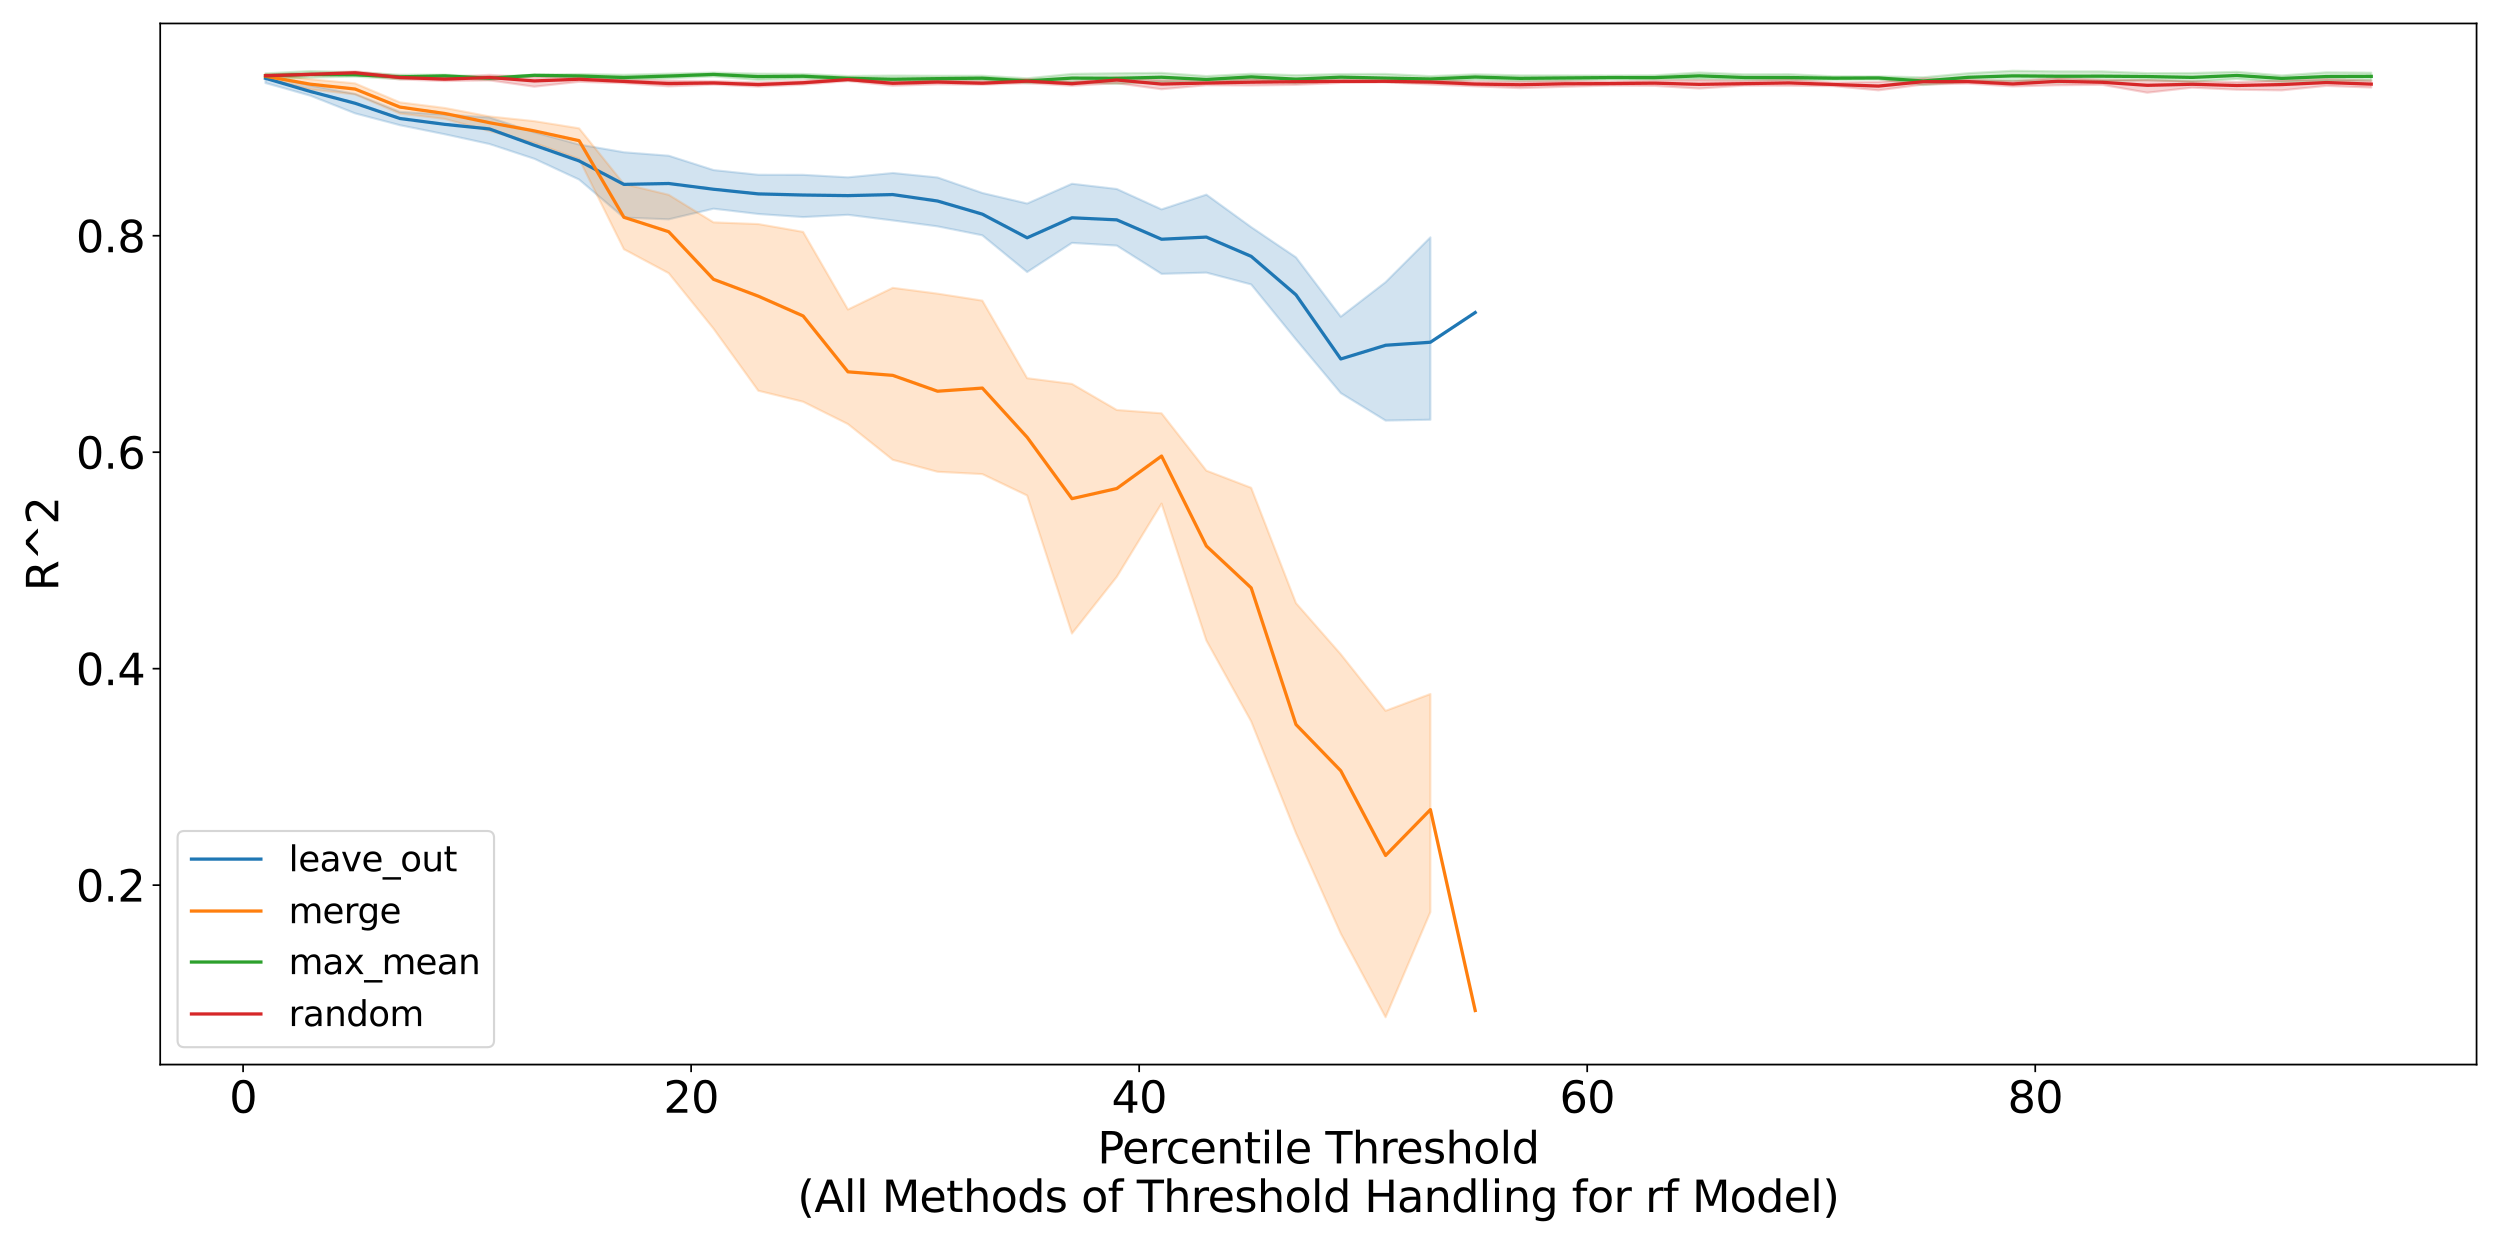 <?xml version="1.0" encoding="utf-8" standalone="no"?>
<!DOCTYPE svg PUBLIC "-//W3C//DTD SVG 1.1//EN"
  "http://www.w3.org/Graphics/SVG/1.1/DTD/svg11.dtd">
<svg xmlns:xlink="http://www.w3.org/1999/xlink" width="1152pt" height="576pt" viewBox="0 0 1152 576" xmlns="http://www.w3.org/2000/svg" version="1.1">
 <defs>
  <style type="text/css">*{stroke-linejoin: round; stroke-linecap: butt}</style>
 </defs>
 <g id="figure_1">
  <g id="patch_1">
   <path d="M 0 576 
L 1152 576 
L 1152 0 
L 0 0 
z
" style="fill: #ffffff"/>
  </g>
  <g id="axes_1">
   <g id="patch_2">
    <path d="M 73.82 490.552 
L 1141.2 490.552 
L 1141.2 10.8 
L 73.82 10.8 
z
" style="fill: #ffffff"/>
   </g>
   <g id="PolyCollection_1">
    <defs>
     <path id="m0421758db2" d="M 122.337 -541.378 
L 122.337 -537.744 
L 142.983 -531.911 
L 163.629 -523.761 
L 184.274 -518.301 
L 204.92 -514.139 
L 225.566 -509.629 
L 246.211 -502.835 
L 266.857 -493.26 
L 287.502 -475.712 
L 308.148 -474.937 
L 328.794 -479.829 
L 349.439 -477.392 
L 370.085 -475.968 
L 390.731 -477.013 
L 411.376 -474.428 
L 432.022 -471.684 
L 452.668 -467.559 
L 473.313 -450.643 
L 493.959 -464.07 
L 514.605 -462.828 
L 535.25 -449.806 
L 555.896 -450.374 
L 576.542 -444.929 
L 597.187 -419.563 
L 617.833 -394.864 
L 638.478 -382.2 
L 659.124 -382.585 
L 659.124 -466.624 
L 659.124 -466.624 
L 638.478 -445.976 
L 617.833 -430.076 
L 597.187 -457.408 
L 576.542 -471.34 
L 555.896 -486.308 
L 535.25 -479.515 
L 514.605 -488.907 
L 493.959 -491.321 
L 473.313 -482.213 
L 452.668 -487.072 
L 432.022 -494.221 
L 411.376 -496.279 
L 390.731 -494.283 
L 370.085 -495.433 
L 349.439 -495.464 
L 328.794 -497.627 
L 308.148 -504.242 
L 287.502 -505.834 
L 266.857 -509.395 
L 246.211 -515.053 
L 225.566 -521.88 
L 204.92 -523.235 
L 184.274 -524.474 
L 163.629 -532.713 
L 142.983 -536.611 
L 122.337 -541.378 
z
" style="stroke: #1f77b4; stroke-opacity: 0.2"/>
    </defs>
    <g clip-path="url(#p765da733c5)">
     <use xlink:href="#m0421758db2" x="0" y="576" style="fill: #1f77b4; fill-opacity: 0.2; stroke: #1f77b4; stroke-opacity: 0.2"/>
    </g>
   </g>
   <g id="PolyCollection_2">
    <defs>
     <path id="mfb1e4a8473" d="M 122.337 -541.938 
L 122.337 -539.776 
L 142.983 -534.775 
L 163.629 -532.494 
L 184.274 -523.667 
L 204.92 -521.21 
L 225.566 -515.612 
L 246.211 -510.116 
L 266.857 -502.724 
L 287.502 -461.149 
L 308.148 -450.114 
L 328.794 -424.549 
L 349.439 -395.938 
L 370.085 -390.877 
L 390.731 -380.588 
L 411.376 -364.119 
L 432.022 -358.602 
L 452.668 -357.525 
L 473.313 -347.665 
L 493.959 -284.075 
L 514.605 -310.172 
L 535.25 -343.915 
L 555.896 -280.855 
L 576.542 -243.579 
L 597.187 -192.059 
L 617.833 -145.785 
L 638.478 -107.255 
L 659.124 -155.724 
L 659.124 -256.206 
L 659.124 -256.206 
L 638.478 -248.474 
L 617.833 -274.526 
L 597.187 -298.088 
L 576.542 -351.222 
L 555.896 -359.134 
L 535.25 -385.55 
L 514.605 -387.083 
L 493.959 -399.095 
L 473.313 -401.73 
L 452.668 -437.469 
L 432.022 -440.681 
L 411.376 -443.361 
L 390.731 -433.378 
L 370.085 -469.134 
L 349.439 -472.748 
L 328.794 -473.532 
L 308.148 -486.214 
L 287.502 -491.199 
L 266.857 -516.864 
L 246.211 -520.171 
L 225.566 -522.347 
L 204.92 -526.249 
L 184.274 -528.83 
L 163.629 -537.572 
L 142.983 -539.503 
L 122.337 -541.938 
z
" style="stroke: #ff7f0e; stroke-opacity: 0.2"/>
    </defs>
    <g clip-path="url(#p765da733c5)">
     <use xlink:href="#mfb1e4a8473" x="0" y="576" style="fill: #ff7f0e; fill-opacity: 0.2; stroke: #ff7f0e; stroke-opacity: 0.2"/>
    </g>
   </g>
   <g id="PolyCollection_3">
    <defs>
     <path id="m0aba8601cb" d="M 122.337 -542.163 
L 122.337 -539.6 
L 142.983 -540.269 
L 163.629 -540.717 
L 184.274 -539.48 
L 204.92 -540.322 
L 225.566 -539.121 
L 246.211 -540.966 
L 266.857 -540.392 
L 287.502 -539.152 
L 308.148 -539.884 
L 328.794 -540.784 
L 349.439 -539.113 
L 370.085 -539.816 
L 390.731 -538.972 
L 411.376 -537.721 
L 432.022 -538.821 
L 452.668 -538.947 
L 473.313 -537.667 
L 493.959 -538.143 
L 514.605 -537.349 
L 535.25 -538.287 
L 555.896 -537.814 
L 576.542 -539.271 
L 597.187 -537.603 
L 617.833 -538.827 
L 638.478 -538.199 
L 659.124 -537.966 
L 679.77 -539.289 
L 700.415 -538.694 
L 721.061 -538.96 
L 741.707 -539.476 
L 762.352 -539.392 
L 782.998 -539.566 
L 803.644 -539.179 
L 824.289 -539.228 
L 844.935 -539.238 
L 865.581 -539.388 
L 886.226 -536.802 
L 906.872 -538.298 
L 927.518 -538.747 
L 948.163 -537.944 
L 968.809 -538.621 
L 989.454 -539.014 
L 1010.1 -538.292 
L 1030.746 -539.61 
L 1051.391 -538.285 
L 1072.037 -538.673 
L 1092.683 -538.954 
L 1092.683 -542.5 
L 1092.683 -542.5 
L 1072.037 -542.661 
L 1051.391 -541.236 
L 1030.746 -542.898 
L 1010.1 -542.357 
L 989.454 -542.304 
L 968.809 -543.093 
L 948.163 -543.115 
L 927.518 -543.393 
L 906.872 -542.264 
L 886.226 -540.386 
L 865.581 -540.817 
L 844.935 -540.845 
L 824.289 -541.825 
L 803.644 -541.759 
L 782.998 -542.585 
L 762.352 -541.306 
L 741.707 -541.195 
L 721.061 -541.235 
L 700.415 -541.283 
L 679.77 -541.747 
L 659.124 -540.929 
L 638.478 -541.926 
L 617.833 -541.903 
L 597.187 -541.364 
L 576.542 -542.001 
L 555.896 -540.948 
L 535.25 -542.423 
L 514.605 -542.25 
L 493.959 -541.947 
L 473.313 -539.923 
L 452.668 -541.111 
L 432.022 -541.097 
L 411.376 -541.2 
L 390.731 -540.978 
L 370.085 -541.925 
L 349.439 -542.051 
L 328.794 -542.549 
L 308.148 -542.042 
L 287.502 -541.533 
L 266.857 -541.904 
L 246.211 -541.599 
L 225.566 -540.592 
L 204.92 -541.597 
L 184.274 -541.563 
L 163.629 -542.691 
L 142.983 -543.268 
L 122.337 -542.163 
z
" style="stroke: #2ca02c; stroke-opacity: 0.2"/>
    </defs>
    <g clip-path="url(#p765da733c5)">
     <use xlink:href="#m0aba8601cb" x="0" y="576" style="fill: #2ca02c; fill-opacity: 0.2; stroke: #2ca02c; stroke-opacity: 0.2"/>
    </g>
   </g>
   <g id="PolyCollection_4">
    <defs>
     <path id="mb3dd13037e" d="M 122.337 -541.71 
L 122.337 -540.33 
L 142.983 -541.221 
L 163.629 -541.604 
L 184.274 -539.413 
L 204.92 -538.641 
L 225.566 -538.966 
L 246.211 -536.047 
L 266.857 -538.297 
L 287.502 -537.674 
L 308.148 -536.207 
L 328.794 -536.995 
L 349.439 -536.086 
L 370.085 -536.98 
L 390.731 -538.633 
L 411.376 -536.5 
L 432.022 -537.144 
L 452.668 -536.924 
L 473.313 -537.659 
L 493.959 -536.475 
L 514.605 -537.667 
L 535.25 -534.87 
L 555.896 -536.736 
L 576.542 -536.62 
L 597.187 -536.891 
L 617.833 -537.782 
L 638.478 -538.051 
L 659.124 -537.075 
L 679.77 -536.238 
L 700.415 -535.387 
L 721.061 -536.012 
L 741.707 -536.573 
L 762.352 -536.437 
L 782.998 -535.201 
L 803.644 -536.555 
L 824.289 -536.504 
L 844.935 -536.306 
L 865.581 -534.374 
L 886.226 -537.059 
L 906.872 -537.476 
L 927.518 -536.184 
L 948.163 -536.718 
L 968.809 -536.911 
L 989.454 -533.284 
L 1010.1 -535.612 
L 1030.746 -534.657 
L 1051.391 -534.361 
L 1072.037 -536.441 
L 1092.683 -535.661 
L 1092.683 -538.794 
L 1092.683 -538.794 
L 1072.037 -539.535 
L 1051.391 -538.971 
L 1030.746 -538.17 
L 1010.1 -538.547 
L 989.454 -539.097 
L 968.809 -539.177 
L 948.163 -540.104 
L 927.518 -538.545 
L 906.872 -539.357 
L 886.226 -539.817 
L 865.581 -538.254 
L 844.935 -537.961 
L 824.289 -539.393 
L 803.644 -538.724 
L 782.998 -539.075 
L 762.352 -538.89 
L 741.707 -538.461 
L 721.061 -538.653 
L 700.415 -538.361 
L 679.77 -538.456 
L 659.124 -539.35 
L 638.478 -538.977 
L 617.833 -539.2 
L 597.187 -539.538 
L 576.542 -539.47 
L 555.896 -539.102 
L 535.25 -538.982 
L 514.605 -540.315 
L 493.959 -538.431 
L 473.313 -539.582 
L 452.668 -538.596 
L 432.022 -539.177 
L 411.376 -538.734 
L 390.731 -540.066 
L 370.085 -538.789 
L 349.439 -538.026 
L 328.794 -538.657 
L 308.148 -538.805 
L 287.502 -539.233 
L 266.857 -540.643 
L 246.211 -540.362 
L 225.566 -541.511 
L 204.92 -540.519 
L 184.274 -541.1 
L 163.629 -543.136 
L 142.983 -542.224 
L 122.337 -541.71 
z
" style="stroke: #d62728; stroke-opacity: 0.2"/>
    </defs>
    <g clip-path="url(#p765da733c5)">
     <use xlink:href="#mb3dd13037e" x="0" y="576" style="fill: #d62728; fill-opacity: 0.2; stroke: #d62728; stroke-opacity: 0.2"/>
    </g>
   </g>
   <g id="matplotlib.axis_1">
    <g id="xtick_1">
     <g id="line2d_1">
      <defs>
       <path id="m2fe63b6b82" d="M 0 0 
L 0 3.5 
" style="stroke: #000000; stroke-width: 0.8"/>
      </defs>
      <g>
       <use xlink:href="#m2fe63b6b82" x="112.014" y="490.552" style="stroke: #000000; stroke-width: 0.8"/>
      </g>
     </g>
     <g id="text_1">
      <!-- 0 -->
      <g transform="translate(105.652 512.749) scale(0.2 -0.2)">
       <defs>
        <path id="DejaVuSans-30" d="M 2034 4250 
Q 1547 4250 1301 3770 
Q 1056 3291 1056 2328 
Q 1056 1369 1301 889 
Q 1547 409 2034 409 
Q 2525 409 2770 889 
Q 3016 1369 3016 2328 
Q 3016 3291 2770 3770 
Q 2525 4250 2034 4250 
z
M 2034 4750 
Q 2819 4750 3233 4129 
Q 3647 3509 3647 2328 
Q 3647 1150 3233 529 
Q 2819 -91 2034 -91 
Q 1250 -91 836 529 
Q 422 1150 422 2328 
Q 422 3509 836 4129 
Q 1250 4750 2034 4750 
z
" transform="scale(0.016)"/>
       </defs>
       <use xlink:href="#DejaVuSans-30"/>
      </g>
     </g>
    </g>
    <g id="xtick_2">
     <g id="line2d_2">
      <g>
       <use xlink:href="#m2fe63b6b82" x="318.471" y="490.552" style="stroke: #000000; stroke-width: 0.8"/>
      </g>
     </g>
     <g id="text_2">
      <!-- 20 -->
      <g transform="translate(305.746 512.749) scale(0.2 -0.2)">
       <defs>
        <path id="DejaVuSans-32" d="M 1228 531 
L 3431 531 
L 3431 0 
L 469 0 
L 469 531 
Q 828 903 1448 1529 
Q 2069 2156 2228 2338 
Q 2531 2678 2651 2914 
Q 2772 3150 2772 3378 
Q 2772 3750 2511 3984 
Q 2250 4219 1831 4219 
Q 1534 4219 1204 4116 
Q 875 4013 500 3803 
L 500 4441 
Q 881 4594 1212 4672 
Q 1544 4750 1819 4750 
Q 2544 4750 2975 4387 
Q 3406 4025 3406 3419 
Q 3406 3131 3298 2873 
Q 3191 2616 2906 2266 
Q 2828 2175 2409 1742 
Q 1991 1309 1228 531 
z
" transform="scale(0.016)"/>
       </defs>
       <use xlink:href="#DejaVuSans-32"/>
       <use xlink:href="#DejaVuSans-30" x="63.623"/>
      </g>
     </g>
    </g>
    <g id="xtick_3">
     <g id="line2d_3">
      <g>
       <use xlink:href="#m2fe63b6b82" x="524.927" y="490.552" style="stroke: #000000; stroke-width: 0.8"/>
      </g>
     </g>
     <g id="text_3">
      <!-- 40 -->
      <g transform="translate(512.202 512.749) scale(0.2 -0.2)">
       <defs>
        <path id="DejaVuSans-34" d="M 2419 4116 
L 825 1625 
L 2419 1625 
L 2419 4116 
z
M 2253 4666 
L 3047 4666 
L 3047 1625 
L 3713 1625 
L 3713 1100 
L 3047 1100 
L 3047 0 
L 2419 0 
L 2419 1100 
L 313 1100 
L 313 1709 
L 2253 4666 
z
" transform="scale(0.016)"/>
       </defs>
       <use xlink:href="#DejaVuSans-34"/>
       <use xlink:href="#DejaVuSans-30" x="63.623"/>
      </g>
     </g>
    </g>
    <g id="xtick_4">
     <g id="line2d_4">
      <g>
       <use xlink:href="#m2fe63b6b82" x="731.384" y="490.552" style="stroke: #000000; stroke-width: 0.8"/>
      </g>
     </g>
     <g id="text_4">
      <!-- 60 -->
      <g transform="translate(718.659 512.749) scale(0.2 -0.2)">
       <defs>
        <path id="DejaVuSans-36" d="M 2113 2584 
Q 1688 2584 1439 2293 
Q 1191 2003 1191 1497 
Q 1191 994 1439 701 
Q 1688 409 2113 409 
Q 2538 409 2786 701 
Q 3034 994 3034 1497 
Q 3034 2003 2786 2293 
Q 2538 2584 2113 2584 
z
M 3366 4563 
L 3366 3988 
Q 3128 4100 2886 4159 
Q 2644 4219 2406 4219 
Q 1781 4219 1451 3797 
Q 1122 3375 1075 2522 
Q 1259 2794 1537 2939 
Q 1816 3084 2150 3084 
Q 2853 3084 3261 2657 
Q 3669 2231 3669 1497 
Q 3669 778 3244 343 
Q 2819 -91 2113 -91 
Q 1303 -91 875 529 
Q 447 1150 447 2328 
Q 447 3434 972 4092 
Q 1497 4750 2381 4750 
Q 2619 4750 2861 4703 
Q 3103 4656 3366 4563 
z
" transform="scale(0.016)"/>
       </defs>
       <use xlink:href="#DejaVuSans-36"/>
       <use xlink:href="#DejaVuSans-30" x="63.623"/>
      </g>
     </g>
    </g>
    <g id="xtick_5">
     <g id="line2d_5">
      <g>
       <use xlink:href="#m2fe63b6b82" x="937.84" y="490.552" style="stroke: #000000; stroke-width: 0.8"/>
      </g>
     </g>
     <g id="text_5">
      <!-- 80 -->
      <g transform="translate(925.115 512.749) scale(0.2 -0.2)">
       <defs>
        <path id="DejaVuSans-38" d="M 2034 2216 
Q 1584 2216 1326 1975 
Q 1069 1734 1069 1313 
Q 1069 891 1326 650 
Q 1584 409 2034 409 
Q 2484 409 2743 651 
Q 3003 894 3003 1313 
Q 3003 1734 2745 1975 
Q 2488 2216 2034 2216 
z
M 1403 2484 
Q 997 2584 770 2862 
Q 544 3141 544 3541 
Q 544 4100 942 4425 
Q 1341 4750 2034 4750 
Q 2731 4750 3128 4425 
Q 3525 4100 3525 3541 
Q 3525 3141 3298 2862 
Q 3072 2584 2669 2484 
Q 3125 2378 3379 2068 
Q 3634 1759 3634 1313 
Q 3634 634 3220 271 
Q 2806 -91 2034 -91 
Q 1263 -91 848 271 
Q 434 634 434 1313 
Q 434 1759 690 2068 
Q 947 2378 1403 2484 
z
M 1172 3481 
Q 1172 3119 1398 2916 
Q 1625 2713 2034 2713 
Q 2441 2713 2670 2916 
Q 2900 3119 2900 3481 
Q 2900 3844 2670 4047 
Q 2441 4250 2034 4250 
Q 1625 4250 1398 4047 
Q 1172 3844 1172 3481 
z
" transform="scale(0.016)"/>
       </defs>
       <use xlink:href="#DejaVuSans-38"/>
       <use xlink:href="#DejaVuSans-30" x="63.623"/>
      </g>
     </g>
    </g>
    <g id="text_6">
     <!-- Percentile Threshold -->
     <g transform="translate(505.73 536.105) scale(0.2 -0.2)">
      <defs>
       <path id="DejaVuSans-50" d="M 1259 4147 
L 1259 2394 
L 2053 2394 
Q 2494 2394 2734 2622 
Q 2975 2850 2975 3272 
Q 2975 3691 2734 3919 
Q 2494 4147 2053 4147 
L 1259 4147 
z
M 628 4666 
L 2053 4666 
Q 2838 4666 3239 4311 
Q 3641 3956 3641 3272 
Q 3641 2581 3239 2228 
Q 2838 1875 2053 1875 
L 1259 1875 
L 1259 0 
L 628 0 
L 628 4666 
z
" transform="scale(0.016)"/>
       <path id="DejaVuSans-65" d="M 3597 1894 
L 3597 1613 
L 953 1613 
Q 991 1019 1311 708 
Q 1631 397 2203 397 
Q 2534 397 2845 478 
Q 3156 559 3463 722 
L 3463 178 
Q 3153 47 2828 -22 
Q 2503 -91 2169 -91 
Q 1331 -91 842 396 
Q 353 884 353 1716 
Q 353 2575 817 3079 
Q 1281 3584 2069 3584 
Q 2775 3584 3186 3129 
Q 3597 2675 3597 1894 
z
M 3022 2063 
Q 3016 2534 2758 2815 
Q 2500 3097 2075 3097 
Q 1594 3097 1305 2825 
Q 1016 2553 972 2059 
L 3022 2063 
z
" transform="scale(0.016)"/>
       <path id="DejaVuSans-72" d="M 2631 2963 
Q 2534 3019 2420 3045 
Q 2306 3072 2169 3072 
Q 1681 3072 1420 2755 
Q 1159 2438 1159 1844 
L 1159 0 
L 581 0 
L 581 3500 
L 1159 3500 
L 1159 2956 
Q 1341 3275 1631 3429 
Q 1922 3584 2338 3584 
Q 2397 3584 2469 3576 
Q 2541 3569 2628 3553 
L 2631 2963 
z
" transform="scale(0.016)"/>
       <path id="DejaVuSans-63" d="M 3122 3366 
L 3122 2828 
Q 2878 2963 2633 3030 
Q 2388 3097 2138 3097 
Q 1578 3097 1268 2742 
Q 959 2388 959 1747 
Q 959 1106 1268 751 
Q 1578 397 2138 397 
Q 2388 397 2633 464 
Q 2878 531 3122 666 
L 3122 134 
Q 2881 22 2623 -34 
Q 2366 -91 2075 -91 
Q 1284 -91 818 406 
Q 353 903 353 1747 
Q 353 2603 823 3093 
Q 1294 3584 2113 3584 
Q 2378 3584 2631 3529 
Q 2884 3475 3122 3366 
z
" transform="scale(0.016)"/>
       <path id="DejaVuSans-6e" d="M 3513 2113 
L 3513 0 
L 2938 0 
L 2938 2094 
Q 2938 2591 2744 2837 
Q 2550 3084 2163 3084 
Q 1697 3084 1428 2787 
Q 1159 2491 1159 1978 
L 1159 0 
L 581 0 
L 581 3500 
L 1159 3500 
L 1159 2956 
Q 1366 3272 1645 3428 
Q 1925 3584 2291 3584 
Q 2894 3584 3203 3211 
Q 3513 2838 3513 2113 
z
" transform="scale(0.016)"/>
       <path id="DejaVuSans-74" d="M 1172 4494 
L 1172 3500 
L 2356 3500 
L 2356 3053 
L 1172 3053 
L 1172 1153 
Q 1172 725 1289 603 
Q 1406 481 1766 481 
L 2356 481 
L 2356 0 
L 1766 0 
Q 1100 0 847 248 
Q 594 497 594 1153 
L 594 3053 
L 172 3053 
L 172 3500 
L 594 3500 
L 594 4494 
L 1172 4494 
z
" transform="scale(0.016)"/>
       <path id="DejaVuSans-69" d="M 603 3500 
L 1178 3500 
L 1178 0 
L 603 0 
L 603 3500 
z
M 603 4863 
L 1178 4863 
L 1178 4134 
L 603 4134 
L 603 4863 
z
" transform="scale(0.016)"/>
       <path id="DejaVuSans-6c" d="M 603 4863 
L 1178 4863 
L 1178 0 
L 603 0 
L 603 4863 
z
" transform="scale(0.016)"/>
       <path id="DejaVuSans-20" transform="scale(0.016)"/>
       <path id="DejaVuSans-54" d="M -19 4666 
L 3928 4666 
L 3928 4134 
L 2272 4134 
L 2272 0 
L 1638 0 
L 1638 4134 
L -19 4134 
L -19 4666 
z
" transform="scale(0.016)"/>
       <path id="DejaVuSans-68" d="M 3513 2113 
L 3513 0 
L 2938 0 
L 2938 2094 
Q 2938 2591 2744 2837 
Q 2550 3084 2163 3084 
Q 1697 3084 1428 2787 
Q 1159 2491 1159 1978 
L 1159 0 
L 581 0 
L 581 4863 
L 1159 4863 
L 1159 2956 
Q 1366 3272 1645 3428 
Q 1925 3584 2291 3584 
Q 2894 3584 3203 3211 
Q 3513 2838 3513 2113 
z
" transform="scale(0.016)"/>
       <path id="DejaVuSans-73" d="M 2834 3397 
L 2834 2853 
Q 2591 2978 2328 3040 
Q 2066 3103 1784 3103 
Q 1356 3103 1142 2972 
Q 928 2841 928 2578 
Q 928 2378 1081 2264 
Q 1234 2150 1697 2047 
L 1894 2003 
Q 2506 1872 2764 1633 
Q 3022 1394 3022 966 
Q 3022 478 2636 193 
Q 2250 -91 1575 -91 
Q 1294 -91 989 -36 
Q 684 19 347 128 
L 347 722 
Q 666 556 975 473 
Q 1284 391 1588 391 
Q 1994 391 2212 530 
Q 2431 669 2431 922 
Q 2431 1156 2273 1281 
Q 2116 1406 1581 1522 
L 1381 1569 
Q 847 1681 609 1914 
Q 372 2147 372 2553 
Q 372 3047 722 3315 
Q 1072 3584 1716 3584 
Q 2034 3584 2315 3537 
Q 2597 3491 2834 3397 
z
" transform="scale(0.016)"/>
       <path id="DejaVuSans-6f" d="M 1959 3097 
Q 1497 3097 1228 2736 
Q 959 2375 959 1747 
Q 959 1119 1226 758 
Q 1494 397 1959 397 
Q 2419 397 2687 759 
Q 2956 1122 2956 1747 
Q 2956 2369 2687 2733 
Q 2419 3097 1959 3097 
z
M 1959 3584 
Q 2709 3584 3137 3096 
Q 3566 2609 3566 1747 
Q 3566 888 3137 398 
Q 2709 -91 1959 -91 
Q 1206 -91 779 398 
Q 353 888 353 1747 
Q 353 2609 779 3096 
Q 1206 3584 1959 3584 
z
" transform="scale(0.016)"/>
       <path id="DejaVuSans-64" d="M 2906 2969 
L 2906 4863 
L 3481 4863 
L 3481 0 
L 2906 0 
L 2906 525 
Q 2725 213 2448 61 
Q 2172 -91 1784 -91 
Q 1150 -91 751 415 
Q 353 922 353 1747 
Q 353 2572 751 3078 
Q 1150 3584 1784 3584 
Q 2172 3584 2448 3432 
Q 2725 3281 2906 2969 
z
M 947 1747 
Q 947 1113 1208 752 
Q 1469 391 1925 391 
Q 2381 391 2643 752 
Q 2906 1113 2906 1747 
Q 2906 2381 2643 2742 
Q 2381 3103 1925 3103 
Q 1469 3103 1208 2742 
Q 947 2381 947 1747 
z
" transform="scale(0.016)"/>
      </defs>
      <use xlink:href="#DejaVuSans-50"/>
      <use xlink:href="#DejaVuSans-65" x="56.678"/>
      <use xlink:href="#DejaVuSans-72" x="118.201"/>
      <use xlink:href="#DejaVuSans-63" x="157.064"/>
      <use xlink:href="#DejaVuSans-65" x="212.045"/>
      <use xlink:href="#DejaVuSans-6e" x="273.568"/>
      <use xlink:href="#DejaVuSans-74" x="336.947"/>
      <use xlink:href="#DejaVuSans-69" x="376.156"/>
      <use xlink:href="#DejaVuSans-6c" x="403.939"/>
      <use xlink:href="#DejaVuSans-65" x="431.723"/>
      <use xlink:href="#DejaVuSans-20" x="493.246"/>
      <use xlink:href="#DejaVuSans-54" x="525.033"/>
      <use xlink:href="#DejaVuSans-68" x="586.117"/>
      <use xlink:href="#DejaVuSans-72" x="649.496"/>
      <use xlink:href="#DejaVuSans-65" x="688.359"/>
      <use xlink:href="#DejaVuSans-73" x="749.883"/>
      <use xlink:href="#DejaVuSans-68" x="801.982"/>
      <use xlink:href="#DejaVuSans-6f" x="865.361"/>
      <use xlink:href="#DejaVuSans-6c" x="926.543"/>
      <use xlink:href="#DejaVuSans-64" x="954.326"/>
     </g>
     <!-- (All Methods of Threshold Handling for rf Model) -->
     <g transform="translate(367.447 558.501) scale(0.2 -0.2)">
      <defs>
       <path id="DejaVuSans-28" d="M 1984 4856 
Q 1566 4138 1362 3434 
Q 1159 2731 1159 2009 
Q 1159 1288 1364 580 
Q 1569 -128 1984 -844 
L 1484 -844 
Q 1016 -109 783 600 
Q 550 1309 550 2009 
Q 550 2706 781 3412 
Q 1013 4119 1484 4856 
L 1984 4856 
z
" transform="scale(0.016)"/>
       <path id="DejaVuSans-41" d="M 2188 4044 
L 1331 1722 
L 3047 1722 
L 2188 4044 
z
M 1831 4666 
L 2547 4666 
L 4325 0 
L 3669 0 
L 3244 1197 
L 1141 1197 
L 716 0 
L 50 0 
L 1831 4666 
z
" transform="scale(0.016)"/>
       <path id="DejaVuSans-4d" d="M 628 4666 
L 1569 4666 
L 2759 1491 
L 3956 4666 
L 4897 4666 
L 4897 0 
L 4281 0 
L 4281 4097 
L 3078 897 
L 2444 897 
L 1241 4097 
L 1241 0 
L 628 0 
L 628 4666 
z
" transform="scale(0.016)"/>
       <path id="DejaVuSans-66" d="M 2375 4863 
L 2375 4384 
L 1825 4384 
Q 1516 4384 1395 4259 
Q 1275 4134 1275 3809 
L 1275 3500 
L 2222 3500 
L 2222 3053 
L 1275 3053 
L 1275 0 
L 697 0 
L 697 3053 
L 147 3053 
L 147 3500 
L 697 3500 
L 697 3744 
Q 697 4328 969 4595 
Q 1241 4863 1831 4863 
L 2375 4863 
z
" transform="scale(0.016)"/>
       <path id="DejaVuSans-48" d="M 628 4666 
L 1259 4666 
L 1259 2753 
L 3553 2753 
L 3553 4666 
L 4184 4666 
L 4184 0 
L 3553 0 
L 3553 2222 
L 1259 2222 
L 1259 0 
L 628 0 
L 628 4666 
z
" transform="scale(0.016)"/>
       <path id="DejaVuSans-61" d="M 2194 1759 
Q 1497 1759 1228 1600 
Q 959 1441 959 1056 
Q 959 750 1161 570 
Q 1363 391 1709 391 
Q 2188 391 2477 730 
Q 2766 1069 2766 1631 
L 2766 1759 
L 2194 1759 
z
M 3341 1997 
L 3341 0 
L 2766 0 
L 2766 531 
Q 2569 213 2275 61 
Q 1981 -91 1556 -91 
Q 1019 -91 701 211 
Q 384 513 384 1019 
Q 384 1609 779 1909 
Q 1175 2209 1959 2209 
L 2766 2209 
L 2766 2266 
Q 2766 2663 2505 2880 
Q 2244 3097 1772 3097 
Q 1472 3097 1187 3025 
Q 903 2953 641 2809 
L 641 3341 
Q 956 3463 1253 3523 
Q 1550 3584 1831 3584 
Q 2591 3584 2966 3190 
Q 3341 2797 3341 1997 
z
" transform="scale(0.016)"/>
       <path id="DejaVuSans-67" d="M 2906 1791 
Q 2906 2416 2648 2759 
Q 2391 3103 1925 3103 
Q 1463 3103 1205 2759 
Q 947 2416 947 1791 
Q 947 1169 1205 825 
Q 1463 481 1925 481 
Q 2391 481 2648 825 
Q 2906 1169 2906 1791 
z
M 3481 434 
Q 3481 -459 3084 -895 
Q 2688 -1331 1869 -1331 
Q 1566 -1331 1297 -1286 
Q 1028 -1241 775 -1147 
L 775 -588 
Q 1028 -725 1275 -790 
Q 1522 -856 1778 -856 
Q 2344 -856 2625 -561 
Q 2906 -266 2906 331 
L 2906 616 
Q 2728 306 2450 153 
Q 2172 0 1784 0 
Q 1141 0 747 490 
Q 353 981 353 1791 
Q 353 2603 747 3093 
Q 1141 3584 1784 3584 
Q 2172 3584 2450 3431 
Q 2728 3278 2906 2969 
L 2906 3500 
L 3481 3500 
L 3481 434 
z
" transform="scale(0.016)"/>
       <path id="DejaVuSans-29" d="M 513 4856 
L 1013 4856 
Q 1481 4119 1714 3412 
Q 1947 2706 1947 2009 
Q 1947 1309 1714 600 
Q 1481 -109 1013 -844 
L 513 -844 
Q 928 -128 1133 580 
Q 1338 1288 1338 2009 
Q 1338 2731 1133 3434 
Q 928 4138 513 4856 
z
" transform="scale(0.016)"/>
      </defs>
      <use xlink:href="#DejaVuSans-28"/>
      <use xlink:href="#DejaVuSans-41" x="39.014"/>
      <use xlink:href="#DejaVuSans-6c" x="107.422"/>
      <use xlink:href="#DejaVuSans-6c" x="135.205"/>
      <use xlink:href="#DejaVuSans-20" x="162.988"/>
      <use xlink:href="#DejaVuSans-4d" x="194.775"/>
      <use xlink:href="#DejaVuSans-65" x="281.055"/>
      <use xlink:href="#DejaVuSans-74" x="342.578"/>
      <use xlink:href="#DejaVuSans-68" x="381.787"/>
      <use xlink:href="#DejaVuSans-6f" x="445.166"/>
      <use xlink:href="#DejaVuSans-64" x="506.348"/>
      <use xlink:href="#DejaVuSans-73" x="569.824"/>
      <use xlink:href="#DejaVuSans-20" x="621.924"/>
      <use xlink:href="#DejaVuSans-6f" x="653.711"/>
      <use xlink:href="#DejaVuSans-66" x="714.893"/>
      <use xlink:href="#DejaVuSans-20" x="750.098"/>
      <use xlink:href="#DejaVuSans-54" x="781.885"/>
      <use xlink:href="#DejaVuSans-68" x="842.969"/>
      <use xlink:href="#DejaVuSans-72" x="906.348"/>
      <use xlink:href="#DejaVuSans-65" x="945.211"/>
      <use xlink:href="#DejaVuSans-73" x="1006.734"/>
      <use xlink:href="#DejaVuSans-68" x="1058.834"/>
      <use xlink:href="#DejaVuSans-6f" x="1122.213"/>
      <use xlink:href="#DejaVuSans-6c" x="1183.395"/>
      <use xlink:href="#DejaVuSans-64" x="1211.178"/>
      <use xlink:href="#DejaVuSans-20" x="1274.654"/>
      <use xlink:href="#DejaVuSans-48" x="1306.441"/>
      <use xlink:href="#DejaVuSans-61" x="1381.637"/>
      <use xlink:href="#DejaVuSans-6e" x="1442.916"/>
      <use xlink:href="#DejaVuSans-64" x="1506.295"/>
      <use xlink:href="#DejaVuSans-6c" x="1569.771"/>
      <use xlink:href="#DejaVuSans-69" x="1597.555"/>
      <use xlink:href="#DejaVuSans-6e" x="1625.338"/>
      <use xlink:href="#DejaVuSans-67" x="1688.717"/>
      <use xlink:href="#DejaVuSans-20" x="1752.193"/>
      <use xlink:href="#DejaVuSans-66" x="1783.98"/>
      <use xlink:href="#DejaVuSans-6f" x="1819.186"/>
      <use xlink:href="#DejaVuSans-72" x="1880.367"/>
      <use xlink:href="#DejaVuSans-20" x="1921.48"/>
      <use xlink:href="#DejaVuSans-72" x="1953.268"/>
      <use xlink:href="#DejaVuSans-66" x="1994.381"/>
      <use xlink:href="#DejaVuSans-20" x="2029.586"/>
      <use xlink:href="#DejaVuSans-4d" x="2061.373"/>
      <use xlink:href="#DejaVuSans-6f" x="2147.652"/>
      <use xlink:href="#DejaVuSans-64" x="2208.834"/>
      <use xlink:href="#DejaVuSans-65" x="2272.311"/>
      <use xlink:href="#DejaVuSans-6c" x="2333.834"/>
      <use xlink:href="#DejaVuSans-29" x="2361.617"/>
     </g>
    </g>
   </g>
   <g id="matplotlib.axis_2">
    <g id="ytick_1">
     <g id="line2d_6">
      <defs>
       <path id="m96d4611cf8" d="M 0 0 
L -3.5 0 
" style="stroke: #000000; stroke-width: 0.8"/>
      </defs>
      <g>
       <use xlink:href="#m96d4611cf8" x="73.82" y="407.87" style="stroke: #000000; stroke-width: 0.8"/>
      </g>
     </g>
     <g id="text_7">
      <!-- 0.2 -->
      <g transform="translate(35.014 415.469) scale(0.2 -0.2)">
       <defs>
        <path id="DejaVuSans-2e" d="M 684 794 
L 1344 794 
L 1344 0 
L 684 0 
L 684 794 
z
" transform="scale(0.016)"/>
       </defs>
       <use xlink:href="#DejaVuSans-30"/>
       <use xlink:href="#DejaVuSans-2e" x="63.623"/>
       <use xlink:href="#DejaVuSans-32" x="95.41"/>
      </g>
     </g>
    </g>
    <g id="ytick_2">
     <g id="line2d_7">
      <g>
       <use xlink:href="#m96d4611cf8" x="73.82" y="308.123" style="stroke: #000000; stroke-width: 0.8"/>
      </g>
     </g>
     <g id="text_8">
      <!-- 0.4 -->
      <g transform="translate(35.014 315.721) scale(0.2 -0.2)">
       <use xlink:href="#DejaVuSans-30"/>
       <use xlink:href="#DejaVuSans-2e" x="63.623"/>
       <use xlink:href="#DejaVuSans-34" x="95.41"/>
      </g>
     </g>
    </g>
    <g id="ytick_3">
     <g id="line2d_8">
      <g>
       <use xlink:href="#m96d4611cf8" x="73.82" y="208.375" style="stroke: #000000; stroke-width: 0.8"/>
      </g>
     </g>
     <g id="text_9">
      <!-- 0.6 -->
      <g transform="translate(35.014 215.974) scale(0.2 -0.2)">
       <use xlink:href="#DejaVuSans-30"/>
       <use xlink:href="#DejaVuSans-2e" x="63.623"/>
       <use xlink:href="#DejaVuSans-36" x="95.41"/>
      </g>
     </g>
    </g>
    <g id="ytick_4">
     <g id="line2d_9">
      <g>
       <use xlink:href="#m96d4611cf8" x="73.82" y="108.628" style="stroke: #000000; stroke-width: 0.8"/>
      </g>
     </g>
     <g id="text_10">
      <!-- 0.8 -->
      <g transform="translate(35.014 116.226) scale(0.2 -0.2)">
       <use xlink:href="#DejaVuSans-30"/>
       <use xlink:href="#DejaVuSans-2e" x="63.623"/>
       <use xlink:href="#DejaVuSans-38" x="95.41"/>
      </g>
     </g>
    </g>
    <g id="text_11">
     <!-- R^2 -->
     <g transform="translate(26.854 272.367) rotate(-90) scale(0.2 -0.2)">
      <defs>
       <path id="DejaVuSans-52" d="M 2841 2188 
Q 3044 2119 3236 1894 
Q 3428 1669 3622 1275 
L 4263 0 
L 3584 0 
L 2988 1197 
Q 2756 1666 2539 1819 
Q 2322 1972 1947 1972 
L 1259 1972 
L 1259 0 
L 628 0 
L 628 4666 
L 2053 4666 
Q 2853 4666 3247 4331 
Q 3641 3997 3641 3322 
Q 3641 2881 3436 2590 
Q 3231 2300 2841 2188 
z
M 1259 4147 
L 1259 2491 
L 2053 2491 
Q 2509 2491 2742 2702 
Q 2975 2913 2975 3322 
Q 2975 3731 2742 3939 
Q 2509 4147 2053 4147 
L 1259 4147 
z
" transform="scale(0.016)"/>
       <path id="DejaVuSans-5e" d="M 2988 4666 
L 4684 2925 
L 4056 2925 
L 2681 4159 
L 1306 2925 
L 678 2925 
L 2375 4666 
L 2988 4666 
z
" transform="scale(0.016)"/>
      </defs>
      <use xlink:href="#DejaVuSans-52"/>
      <use xlink:href="#DejaVuSans-5e" x="69.482"/>
      <use xlink:href="#DejaVuSans-32" x="153.271"/>
     </g>
    </g>
   </g>
   <g id="line2d_10">
    <path d="M 122.337 36.075 
L 142.983 42.15 
L 163.629 47.59 
L 184.274 54.606 
L 204.92 57.303 
L 225.566 59.425 
L 246.211 66.919 
L 266.857 74.16 
L 287.502 84.968 
L 308.148 84.558 
L 328.794 87.21 
L 349.439 89.349 
L 370.085 89.868 
L 390.731 90.141 
L 411.376 89.654 
L 432.022 92.633 
L 452.668 98.686 
L 473.313 109.572 
L 493.959 100.352 
L 514.605 101.307 
L 535.25 110.239 
L 555.896 109.251 
L 576.542 118.12 
L 597.187 135.869 
L 617.833 165.411 
L 638.478 159.095 
L 659.124 157.699 
L 679.77 144.013 
" clip-path="url(#p765da733c5)" style="fill: none; stroke: #1f77b4; stroke-width: 1.5; stroke-linecap: square"/>
   </g>
   <g id="line2d_11">
    <path d="M 122.337 35.157 
L 142.983 38.792 
L 163.629 41.038 
L 184.274 49.352 
L 204.92 52.293 
L 225.566 56.544 
L 246.211 60.315 
L 266.857 64.825 
L 287.502 100.125 
L 308.148 106.783 
L 328.794 128.711 
L 349.439 136.482 
L 370.085 145.6 
L 390.731 171.336 
L 411.376 172.967 
L 432.022 180.272 
L 452.668 178.825 
L 473.313 201.505 
L 493.959 229.779 
L 514.605 225.111 
L 535.25 210.145 
L 555.896 251.598 
L 576.542 270.889 
L 597.187 333.863 
L 617.833 355.174 
L 638.478 394.196 
L 659.124 373.077 
L 679.77 465.647 
" clip-path="url(#p765da733c5)" style="fill: none; stroke: #ff7f0e; stroke-width: 1.5; stroke-linecap: square"/>
   </g>
   <g id="line2d_12">
    <path d="M 122.337 34.926 
L 142.983 34.27 
L 163.629 34.444 
L 184.274 35.406 
L 204.92 34.958 
L 225.566 36.048 
L 246.211 34.702 
L 266.857 35.007 
L 287.502 35.717 
L 308.148 35.044 
L 328.794 34.287 
L 349.439 35.327 
L 370.085 35.132 
L 390.731 36.068 
L 411.376 36.522 
L 432.022 36.234 
L 452.668 36.027 
L 473.313 37.272 
L 493.959 35.988 
L 514.605 36.083 
L 535.25 35.592 
L 555.896 36.622 
L 576.542 35.413 
L 597.187 36.467 
L 617.833 35.548 
L 638.478 35.995 
L 659.124 36.386 
L 679.77 35.491 
L 700.415 36.112 
L 721.061 35.917 
L 741.707 35.747 
L 762.352 35.779 
L 782.998 34.953 
L 803.644 35.702 
L 824.289 35.718 
L 844.935 36.018 
L 865.581 35.912 
L 886.226 37.32 
L 906.872 35.627 
L 927.518 34.961 
L 948.163 35.127 
L 968.809 35.105 
L 989.454 35.267 
L 1010.1 35.665 
L 1030.746 34.78 
L 1051.391 36.131 
L 1072.037 35.271 
L 1092.683 35.194 
" clip-path="url(#p765da733c5)" style="fill: none; stroke: #2ca02c; stroke-width: 1.5; stroke-linecap: square"/>
   </g>
   <g id="line2d_13">
    <path d="M 122.337 34.871 
L 142.983 34.262 
L 163.629 33.541 
L 184.274 35.714 
L 204.92 36.464 
L 225.566 35.712 
L 246.211 37.287 
L 266.857 36.51 
L 287.502 37.518 
L 308.148 38.487 
L 328.794 38.218 
L 349.439 38.978 
L 370.085 38.124 
L 390.731 36.662 
L 411.376 38.382 
L 432.022 37.796 
L 452.668 38.337 
L 473.313 37.381 
L 493.959 38.563 
L 514.605 36.856 
L 535.25 38.738 
L 555.896 38.265 
L 576.542 37.87 
L 597.187 37.635 
L 617.833 37.509 
L 638.478 37.474 
L 659.124 37.805 
L 679.77 38.729 
L 700.415 39.053 
L 721.061 38.604 
L 741.707 38.524 
L 762.352 38.308 
L 782.998 38.879 
L 803.644 38.552 
L 824.289 38.194 
L 844.935 38.931 
L 865.581 39.668 
L 886.226 37.633 
L 906.872 37.59 
L 927.518 38.673 
L 948.163 37.454 
L 968.809 37.923 
L 989.454 39.315 
L 1010.1 38.83 
L 1030.746 39.392 
L 1051.391 38.976 
L 1072.037 38.033 
L 1092.683 38.76 
" clip-path="url(#p765da733c5)" style="fill: none; stroke: #d62728; stroke-width: 1.5; stroke-linecap: square"/>
   </g>
   <g id="line2d_14"/>
   <g id="line2d_15"/>
   <g id="line2d_16"/>
   <g id="line2d_17"/>
   <g id="patch_3">
    <path d="M 73.82 490.552 
L 73.82 10.8 
" style="fill: none; stroke: #000000; stroke-width: 0.8; stroke-linejoin: miter; stroke-linecap: square"/>
   </g>
   <g id="patch_4">
    <path d="M 1141.2 490.552 
L 1141.2 10.8 
" style="fill: none; stroke: #000000; stroke-width: 0.8; stroke-linejoin: miter; stroke-linecap: square"/>
   </g>
   <g id="patch_5">
    <path d="M 73.82 490.552 
L 1141.2 490.552 
" style="fill: none; stroke: #000000; stroke-width: 0.8; stroke-linejoin: miter; stroke-linecap: square"/>
   </g>
   <g id="patch_6">
    <path d="M 73.82 10.8 
L 1141.2 10.8 
" style="fill: none; stroke: #000000; stroke-width: 0.8; stroke-linejoin: miter; stroke-linecap: square"/>
   </g>
   <g id="legend_1">
    <g id="patch_7">
     <path d="M 85.02 482.552 
L 224.455 482.552 
Q 227.655 482.552 227.655 479.352 
L 227.655 386.122 
Q 227.655 382.922 224.455 382.922 
L 85.02 382.922 
Q 81.82 382.922 81.82 386.122 
L 81.82 479.352 
Q 81.82 482.552 85.02 482.552 
z
" style="fill: #ffffff; opacity: 0.8; stroke: #cccccc; stroke-linejoin: miter"/>
    </g>
    <g id="line2d_18">
     <path d="M 88.22 395.88 
L 104.22 395.88 
L 120.22 395.88 
" style="fill: none; stroke: #1f77b4; stroke-width: 1.5; stroke-linecap: square"/>
    </g>
    <g id="text_12">
     <!-- leave_out -->
     <g transform="translate(133.02 401.479) scale(0.16 -0.16)">
      <defs>
       <path id="DejaVuSans-76" d="M 191 3500 
L 800 3500 
L 1894 563 
L 2988 3500 
L 3597 3500 
L 2284 0 
L 1503 0 
L 191 3500 
z
" transform="scale(0.016)"/>
       <path id="DejaVuSans-5f" d="M 3263 -1063 
L 3263 -1509 
L -63 -1509 
L -63 -1063 
L 3263 -1063 
z
" transform="scale(0.016)"/>
       <path id="DejaVuSans-75" d="M 544 1381 
L 544 3500 
L 1119 3500 
L 1119 1403 
Q 1119 906 1312 657 
Q 1506 409 1894 409 
Q 2359 409 2629 706 
Q 2900 1003 2900 1516 
L 2900 3500 
L 3475 3500 
L 3475 0 
L 2900 0 
L 2900 538 
Q 2691 219 2414 64 
Q 2138 -91 1772 -91 
Q 1169 -91 856 284 
Q 544 659 544 1381 
z
M 1991 3584 
L 1991 3584 
z
" transform="scale(0.016)"/>
      </defs>
      <use xlink:href="#DejaVuSans-6c"/>
      <use xlink:href="#DejaVuSans-65" x="27.783"/>
      <use xlink:href="#DejaVuSans-61" x="89.307"/>
      <use xlink:href="#DejaVuSans-76" x="150.586"/>
      <use xlink:href="#DejaVuSans-65" x="209.766"/>
      <use xlink:href="#DejaVuSans-5f" x="271.289"/>
      <use xlink:href="#DejaVuSans-6f" x="321.289"/>
      <use xlink:href="#DejaVuSans-75" x="382.471"/>
      <use xlink:href="#DejaVuSans-74" x="445.85"/>
     </g>
    </g>
    <g id="line2d_19">
     <path d="M 88.22 419.81 
L 104.22 419.81 
L 120.22 419.81 
" style="fill: none; stroke: #ff7f0e; stroke-width: 1.5; stroke-linecap: square"/>
    </g>
    <g id="text_13">
     <!-- merge -->
     <g transform="translate(133.02 425.409) scale(0.16 -0.16)">
      <defs>
       <path id="DejaVuSans-6d" d="M 3328 2828 
Q 3544 3216 3844 3400 
Q 4144 3584 4550 3584 
Q 5097 3584 5394 3201 
Q 5691 2819 5691 2113 
L 5691 0 
L 5113 0 
L 5113 2094 
Q 5113 2597 4934 2840 
Q 4756 3084 4391 3084 
Q 3944 3084 3684 2787 
Q 3425 2491 3425 1978 
L 3425 0 
L 2847 0 
L 2847 2094 
Q 2847 2600 2669 2842 
Q 2491 3084 2119 3084 
Q 1678 3084 1418 2786 
Q 1159 2488 1159 1978 
L 1159 0 
L 581 0 
L 581 3500 
L 1159 3500 
L 1159 2956 
Q 1356 3278 1631 3431 
Q 1906 3584 2284 3584 
Q 2666 3584 2933 3390 
Q 3200 3197 3328 2828 
z
" transform="scale(0.016)"/>
      </defs>
      <use xlink:href="#DejaVuSans-6d"/>
      <use xlink:href="#DejaVuSans-65" x="97.412"/>
      <use xlink:href="#DejaVuSans-72" x="158.936"/>
      <use xlink:href="#DejaVuSans-67" x="198.299"/>
      <use xlink:href="#DejaVuSans-65" x="261.775"/>
     </g>
    </g>
    <g id="line2d_20">
     <path d="M 88.22 443.295 
L 104.22 443.295 
L 120.22 443.295 
" style="fill: none; stroke: #2ca02c; stroke-width: 1.5; stroke-linecap: square"/>
    </g>
    <g id="text_14">
     <!-- max_mean -->
     <g transform="translate(133.02 448.894) scale(0.16 -0.16)">
      <defs>
       <path id="DejaVuSans-78" d="M 3513 3500 
L 2247 1797 
L 3578 0 
L 2900 0 
L 1881 1375 
L 863 0 
L 184 0 
L 1544 1831 
L 300 3500 
L 978 3500 
L 1906 2253 
L 2834 3500 
L 3513 3500 
z
" transform="scale(0.016)"/>
      </defs>
      <use xlink:href="#DejaVuSans-6d"/>
      <use xlink:href="#DejaVuSans-61" x="97.412"/>
      <use xlink:href="#DejaVuSans-78" x="158.691"/>
      <use xlink:href="#DejaVuSans-5f" x="217.871"/>
      <use xlink:href="#DejaVuSans-6d" x="267.871"/>
      <use xlink:href="#DejaVuSans-65" x="365.283"/>
      <use xlink:href="#DejaVuSans-61" x="426.807"/>
      <use xlink:href="#DejaVuSans-6e" x="488.086"/>
     </g>
    </g>
    <g id="line2d_21">
     <path d="M 88.22 467.224 
L 104.22 467.224 
L 120.22 467.224 
" style="fill: none; stroke: #d62728; stroke-width: 1.5; stroke-linecap: square"/>
    </g>
    <g id="text_15">
     <!-- random -->
     <g transform="translate(133.02 472.825) scale(0.16 -0.16)">
      <use xlink:href="#DejaVuSans-72"/>
      <use xlink:href="#DejaVuSans-61" x="41.113"/>
      <use xlink:href="#DejaVuSans-6e" x="102.393"/>
      <use xlink:href="#DejaVuSans-64" x="165.771"/>
      <use xlink:href="#DejaVuSans-6f" x="229.248"/>
      <use xlink:href="#DejaVuSans-6d" x="290.43"/>
     </g>
    </g>
   </g>
  </g>
 </g>
 <defs>
  <clipPath id="p765da733c5">
   <rect x="73.82" y="10.8" width="1067.38" height="479.752"/>
  </clipPath>
 </defs>
</svg>
